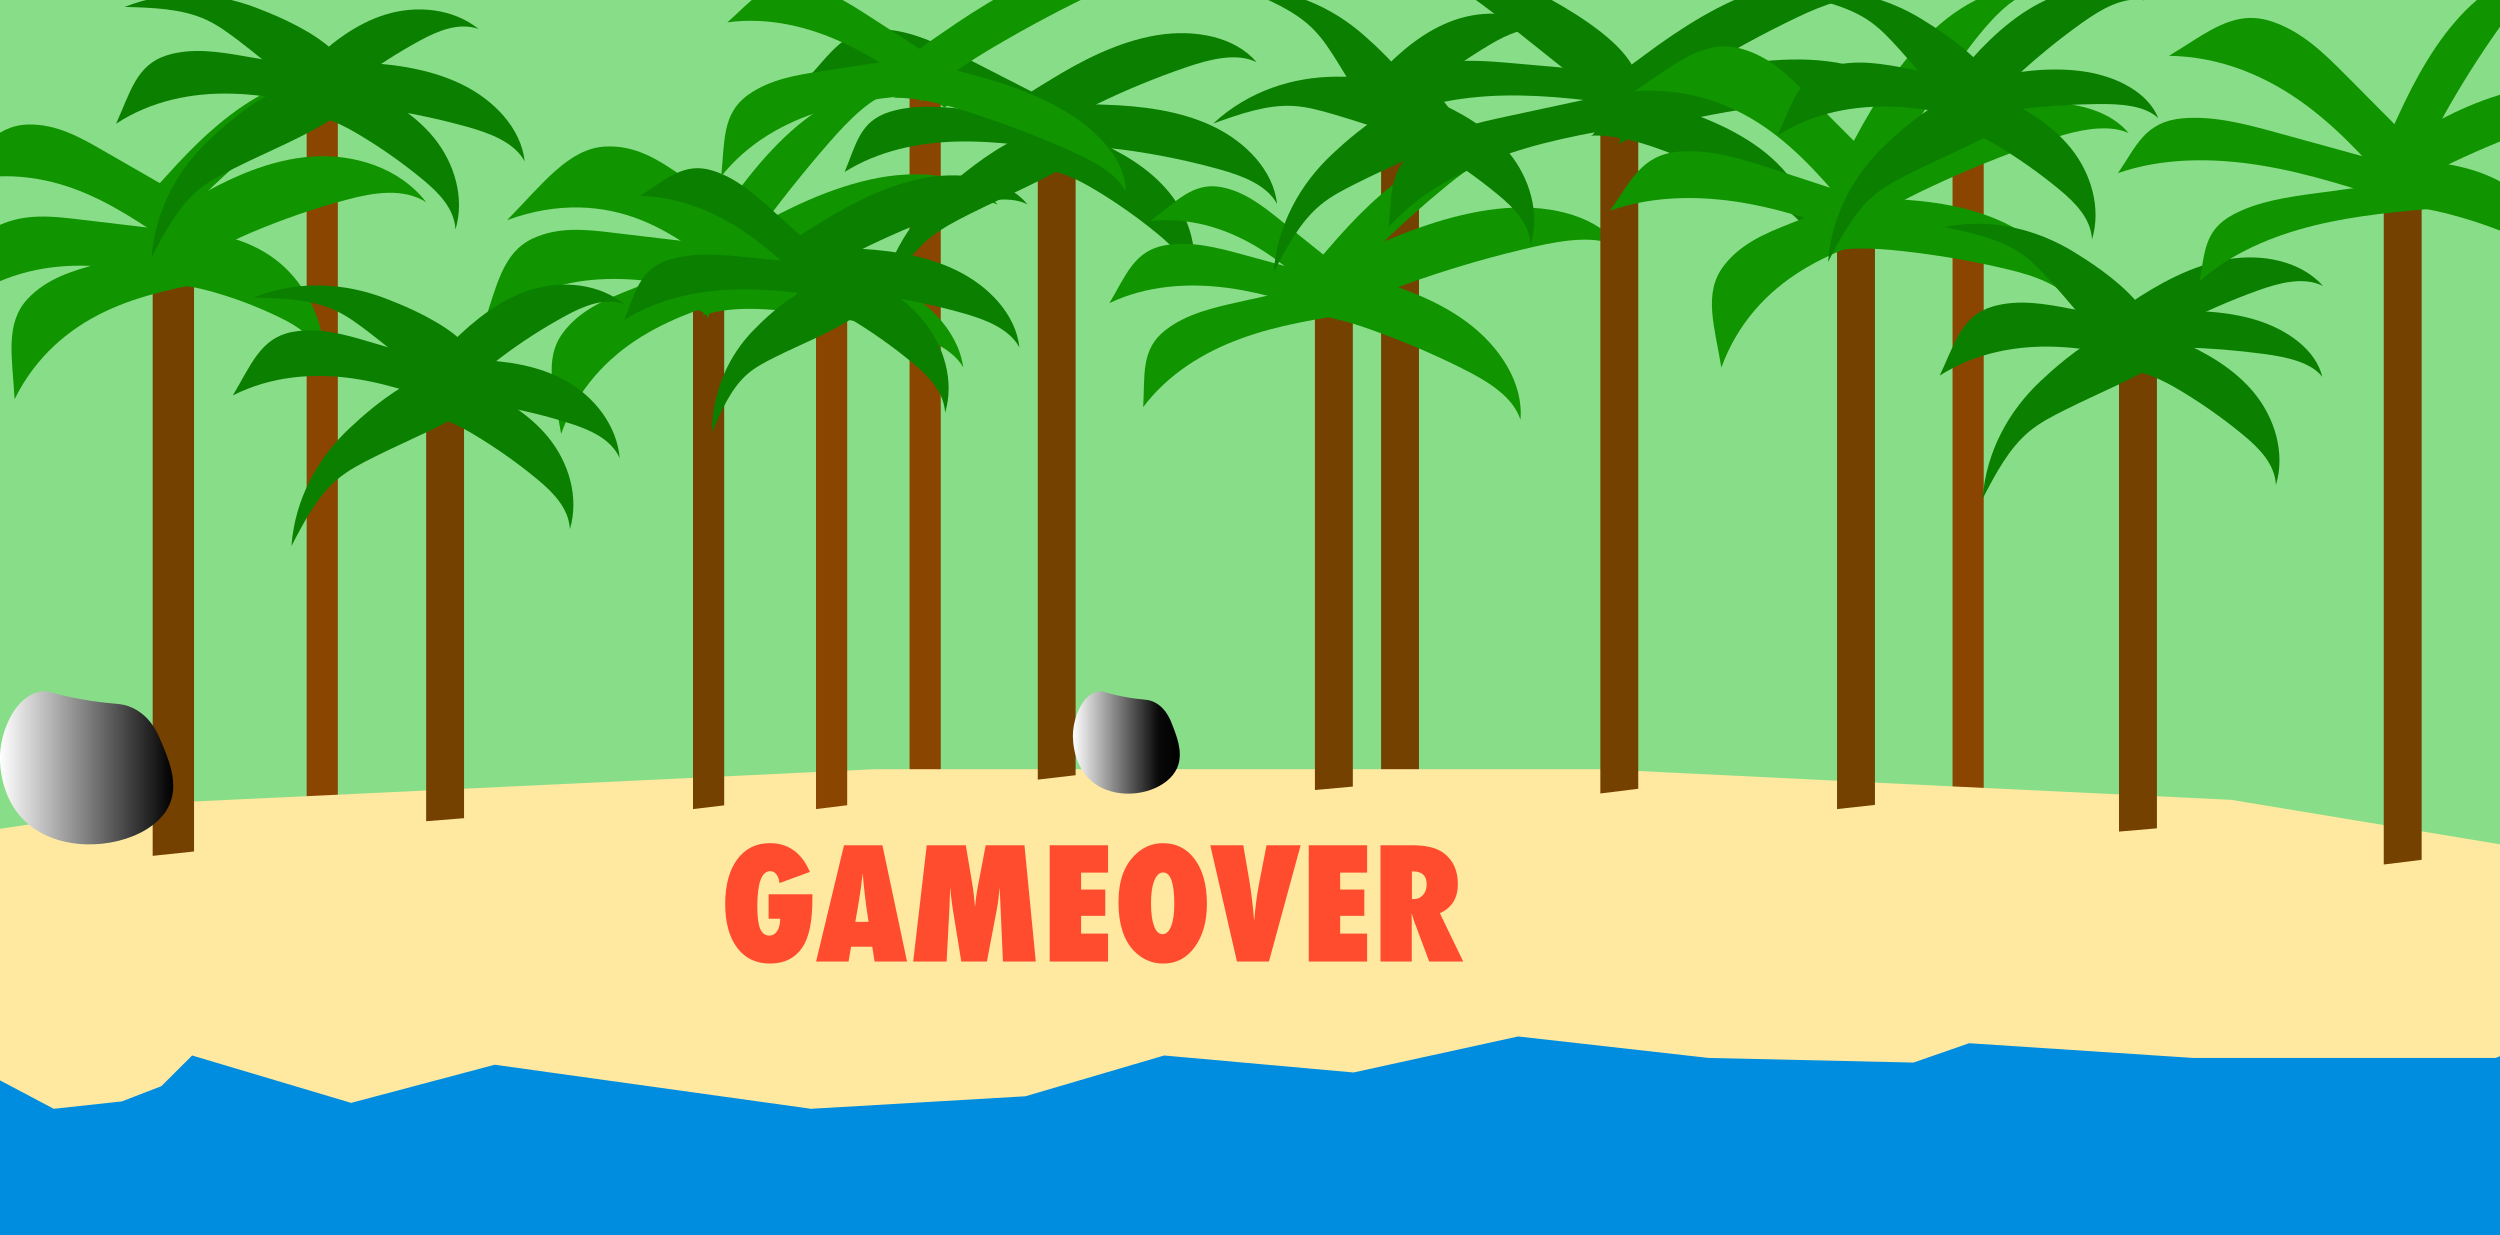 <?xml version="1.0" encoding="UTF-8"?><svg id="Layer_1" xmlns="http://www.w3.org/2000/svg" width="1443" height="713" xmlns:xlink="http://www.w3.org/1999/xlink" viewBox="0 0 1443 713"><rect x="0" y="0" width="1443" height="713" fill="#333333" stroke="none"/><defs><style>.cls-1{fill:url(#linear-gradient);}.cls-2{fill:#008ddf;}.cls-3{fill:#ff4b2e;}.cls-4{fill:#ffe9a1;}.cls-5{fill:#744100;}.cls-6{fill:#109400;}.cls-7{fill:#0a7f00;}.cls-8{fill:#88de88;}.cls-9{fill:#8a4600;}.cls-10{fill:url(#linear-gradient-2);}</style><linearGradient id="linear-gradient" x1="-.03" y1="270.81" x2="100" y2="270.81" gradientTransform="translate(0 714) scale(1 -1)" gradientUnits="userSpaceOnUse"><stop offset="0" stop-color="#fff"/><stop offset="1" stop-color="#000"/></linearGradient><linearGradient id="linear-gradient-2" x1="619.28" y1="285.45" x2="680.99" y2="285.45" gradientTransform="translate(0 714) scale(1 -1)" gradientUnits="userSpaceOnUse"><stop offset="0" stop-color="#fff"/><stop offset=".8" stop-color="#090909"/><stop offset="1" stop-color="#000"/></linearGradient></defs><rect class="cls-8" width="1443" height="519"/><polygon class="cls-9" points="177 480 177 63 195 63 195 477.05 177 480"/><polygon class="cls-9" points="1127 480 1127 54 1145 54 1145 476.98 1127 480"/><polygon class="cls-9" points="525 456 525 53 543 53 543 453.15 525 456"/><polygon class="cls-5" points="797.16 450 797.16 63.6 819.04 63.6 819.04 447.26 797.16 450"/><path class="cls-2" d="m0,594.22l93.02-28.93,94.04,8.12c52.13,29.42-23.51,50.73,52.13,29.42,75.64-21.31-10.22-34.5,75.64-21.31,85.86,13.19-7.16,36.52,85.86,13.19s13.29-47.69,93.02-23.34c79.73,24.35,94.04-9.13,79.73,24.35s88.93-19.28,88.93-19.28c75.64,13.19-12.27,39.57,75.64,13.19s17.38-46.67,87.91-26.38-2.04,36.52,70.53,20.29c72.57-16.23,143.99-.32,143.99-.32,48.18-15.91,120.75,11.48,48.18-15.91-72.57-27.39,132.88,43.63,72.57,27.39-60.31-16.23,55.2-22.32,55.2-22.32l68.78,10.84,93.75-14.9,58.87,14.9,37.22-13.57v184.34H0"/><path class="cls-4" d="m-203,508.61l306.12-45.57,401.93-19.04h419.93c5.74.29,33.27,1.65,39.02,1.93,107.96,5.34,215.92,10.59,323.88,15.75,65.04,10.76,130.08,21.53,195.12,32.29v99.33l-42.54,17.35h-174.45l-129.45-8.5-32.09,11.16-118.21-2.66-110.01-12.4-95.02,20.79-109.28-9.81-80.09,23.54-123.74,7.23-182.56-25.43-82.91,22.01-91.76-27.35-17.74,17.69-22.75,8.79-39.37,4.3-96.15-50.9c-10.52-.46-21.04-.92-31.56-1.38"/><polygon class="cls-5" points="88.12 494 88.12 136 112 136 112 491.47 88.12 494"/><polygon class="cls-5" points="400 467 400 163 418 163 418 464.85 400 467"/><polygon class="cls-5" points="758.97 456 758.97 175 780.85 175 780.85 454.01 758.97 456"/><polygon class="cls-5" points="599 450 599 90 620.85 90 620.85 447.45 599 450"/><polygon class="cls-5" points="245.97 474 245.97 230 267.85 230 267.85 472.27 245.97 474"/><path class="cls-6" d="m435.05,149.45c25.78-.04,52.23,2.28,75.34,12.13,23.11,9.85,42.45,28.38,45.61,50.42-7.53-12.57-24.64-18.17-40.48-21.91-19.83-4.7-40.05-8.18-60.46-10.41-16.87-1.84-34.56-2.75-50.38,2.64,6.38-2.17-3.38-24.35-1.02-27.78,4.17-6.06,24.39-5.07,31.38-5.08h0Z"/><path class="cls-6" d="m427.86,135.6c25.11-14.73,52.01-27.9,79.27-32.97s55.04-.84,68.73,15.49c-13.39-6.05-32.76-.9-50,5.04-21.59,7.44-42.98,16.11-63.94,25.91-17.34,8.1-35.01,17.44-47.84,30.89,5.18-5.43-15.02-18.12-14.37-22.28,1.15-7.37,21.33-18.08,28.14-22.07h.01Z"/><path class="cls-6" d="m404.39,142.36c15.14-24.53,32.22-48.73,52.3-66.69,20.07-17.96,43.66-28.79,60.03-22.83-12.71,2.03-26.46,16.03-38.24,29.56-14.76,16.94-28.94,34.75-42.41,53.24-11.14,15.29-22.14,31.74-27.89,48.97,2.32-6.96-18.03-6.71-18.9-10.35-1.54-6.43,11.01-25.25,15.11-31.91h0Z"/><path class="cls-6" d="m111.41,115c21.19-12.44,44.26-22.95,68.79-24.64s50.84,6.77,65.79,26.36c-13.24-8.42-30.46-5.55-45.59-1.52-18.95,5.05-37.54,11.44-55.58,19.13-14.92,6.35-29.98,14-39.97,26.77,4.03-5.16-16.43-21.71-16.41-26.13.03-7.82,17.23-16.6,22.97-19.97h0Z"/><path class="cls-6" d="m363.18,167.43c15.75-6.27,31.5-12.53,47.25-18.8,5.12-2.04,11.43-3.73,16.59,1.56,4.42,4.54,5.83,12.09,6.81,18.71-21.95,6.63-44.04,13.32-63.69,25.49s-36.93,30.26-46.26,56.03c-3.9-23.73-10.61-42.78,1.2-58.52,9.79-13.04,24.36-19,38.1-24.46h0Z"/><path class="cls-6" d="m352.85,134.22c16.83,2,33.66,4,50.5,5.99,5.47.65,11.82,2.16,13.84,9.28,1.73,6.1-.63,13.41-2.93,19.69-22.46-4.63-45.06-9.28-68.14-7.94s-46.89,9-67.37,27.2c7.88-22.73,11.06-42.67,28.95-50.88,14.82-6.8,30.47-5.09,45.15-3.35h0Z"/><path class="cls-6" d="m714.92,174.33c16.55-3.66,33.1-7.31,49.65-10.97,5.38-1.19,11.84-2.03,15.76,2.39,3.36,3.79,3.19,9.66,2.78,14.8-22.64,3.49-45.42,7.02-66.96,14.91-21.54,7.89-41.99,20.48-56.3,39.52,1.06-18.43-1.55-33.49,13.12-44.67,12.15-9.27,27.5-12.77,41.94-15.96v-.02Z"/><path class="cls-6" d="m392.31,100.67c14.03,9.51,28.06,19.02,42.09,28.53,4.56,3.09,9.4,7.51,6.95,16.09-2.1,7.36-8.62,14.25-14.47,20.05-17.54-14.82-35.21-29.72-56.89-38.35-21.68-8.63-47.83-10.72-77.29.07,20.77-21.18,35.63-41.4,56.74-42.48,17.49-.9,30.62,7.78,42.87,16.08h0Z"/><path class="cls-6" d="m110.18,133.25c17.92,1.65,36.05,5.94,51.08,18.34,15.03,12.4,26.54,34.15,26.44,58.71-3.92-14.39-15.23-21.69-25.84-26.87-13.29-6.49-26.98-11.66-40.92-15.46-11.53-3.14-23.73-5.3-35.28-.38,4.66-1.99.19-27.14,2.18-30.77,3.53-6.43,17.47-4.01,22.33-3.56h0Z"/><path class="cls-6" d="m44.93,126.56c16.83,2,33.66,4,50.5,5.99,5.47.65,11.82,2.16,13.84,9.28,1.73,6.1-.63,13.41-2.93,19.69-22.46-4.63-45.06-9.28-68.14-7.94s-46.89,9-67.37,27.2c7.88-22.73,11.06-42.67,28.95-50.88,14.82-6.8,30.47-5.09,45.15-3.35h0Z"/><path class="cls-6" d="m58.87,86.52c14.7,8.45,29.39,16.89,44.09,25.34,4.78,2.74,10.02,6.63,9.09,13.96-.8,6.28-5.84,12.08-10.43,16.96-18.84-13.08-37.8-26.22-59.55-34.06-21.75-7.83-46.66-10.13-72.64-1.43C-14.4,89.49-3.64,72.39,16.03,71.87c16.3-.43,30.02,7.28,42.84,14.65Z"/><path class="cls-6" d="m56.61,152.29c16.34-4.49,32.69-8.99,49.03-13.48,5.31-1.46,11.77-2.45,16.31,3.37,3.9,4.99,4.47,12.66,4.71,19.34-22.55,4.17-45.23,8.39-66.1,18.33-20.87,9.93-40.04,26.01-52.14,50.59-1.27-24.02-5.84-43.69,7.63-58.03,11.16-11.88,26.3-16.2,40.56-20.12Z"/><path class="cls-6" d="m96.36,101.2c16.38-18.32,34.6-35.85,55.24-46.93,20.64-11.08,44.14-14.78,59.46-5.11-12.38-1.46-26.64,7.67-38.98,16.88-15.45,11.54-30.41,24.01-44.74,37.29-11.85,10.98-23.65,23.05-30.45,37.19,2.75-5.71-16.86-10.78-17.43-14.3-1.01-6.24,12.45-20.06,16.89-25.03h.01Z"/><path class="cls-7" d="m215.7,263.93c-7.1,3.58-14.24,7.19-20.43,12.31-11.83,9.78-19.56,24.52-27.07,38.97,2.11-27.97,15.69-51.21,33.37-67.87,12.45-11.74,61.36-56.36,74.5-14.37-18.48,12.49-40.44,20.9-60.37,30.96h0Z"/><path class="cls-7" d="m213.43,197.33c16.25,4.84,32.49,9.67,48.74,14.51,5.28,1.57,11.32,4.03,12.44,10.3.96,5.38-2.22,10.98-5.22,15.76-21.44-8.08-43.02-16.2-65.78-19.46s-47-1.41-69.23,9.8c10.43-17.33,15.93-33.25,34.43-36.66,15.33-2.83,30.45,1.54,44.62,5.76h0Z"/><path class="cls-7" d="m213.23,192.02c-6.33-4.82-12.69-9.66-20-12.99-13.97-6.37-30.61-6.88-46.89-7.31,26.08-10.33,52.92-8.28,75.63.34,16,6.07,77.51,30.55,45.49,60.73-19.31-11.16-36.48-27.24-54.24-40.76h.01Z"/><path class="cls-7" d="m271.68,221.63c16.81,7.26,33.24,16.58,44.9,30.93,11.66,14.35,17.88,34.52,12.35,52.9-.57-12.1-9.8-21.38-18.82-28.83-11.3-9.33-23.28-17.81-35.8-25.35-10.36-6.23-21.57-11.96-33.73-12.15,4.91.08,6.19-20.28,8.9-22.33,4.8-3.63,17.63,2.88,22.19,4.84h.01Z"/><path class="cls-7" d="m273.57,207.65c18.3.55,37.01,3.16,53.14,12.19s29.35,25.5,30.99,44.61c-5-11.04-16.99-16.26-28.13-19.86-13.95-4.51-28.21-7.97-42.63-10.36-11.93-1.98-24.46-3.16-35.83,1.14,4.59-1.74-1.73-21.13.04-24.04,3.13-5.15,17.45-3.83,22.42-3.68h0Z"/><path class="cls-7" d="m261.2,197.25c13.02-12.87,27.82-24.61,45.49-30.06,17.67-5.44,38.7-3.65,53.68,8.35-11.44-4-23.49,1.08-33.78,6.66-12.89,6.99-25.23,14.92-36.91,23.71-9.66,7.27-19.16,15.52-23.9,26.72,1.91-4.52-16.49-13.33-17.37-16.61-1.57-5.81,9.27-15.27,12.8-18.77h0Z"/><path class="cls-7" d="m559.8,123.49c-7.52,3.79-15.08,7.62-21.75,12.81-12.75,9.93-21.55,24.33-30.1,38.43,3.75-26.61,19.07-49.38,38.23-66.16,13.5-11.82,66.43-56.84,77.6-17.81-19.75,12.87-42.87,22.08-63.98,32.73Z"/><path class="cls-7" d="m558.26,63.09c16.86,1.7,33.73,3.4,50.59,5.1,5.48.55,11.89,1.72,14.29,6.69,2.06,4.26.11,9.28-1.83,13.59-22.61-3.63-45.36-7.27-68.26-6.78-22.89.49-46.17,5.36-65.55,17.59,6.59-15.6,8.65-29.37,26-34.72,14.37-4.43,30.04-2.96,44.76-1.47Z"/><path class="cls-7" d="m557.19,33.28c17.17,8.79,34.34,17.57,51.52,26.36,5.58,2.85,11.86,6.8,12.11,13.5.21,5.75-4.19,10.76-8.26,14.95-22.39-13.34-44.94-26.75-69.55-35.45s-51.67-12.5-77.99-6.22c14.26-15.34,22.85-30.4,43.82-29.55,17.37.7,33.37,8.74,48.35,16.41Z"/><path class="cls-7" d="m630.07,80.27c16.81,7.26,33.24,16.58,44.9,30.93,11.66,14.35,17.88,34.52,12.35,52.9-.57-12.1-9.8-21.38-18.82-28.83-11.3-9.33-23.28-17.81-35.8-25.35-10.36-6.23-21.57-11.96-33.73-12.15,4.91.08,6.19-20.28,8.9-22.33,4.8-3.63,17.63,2.88,22.19,4.84h0Z"/><path class="cls-7" d="m637.11,60.41c21.68.66,43.87,3.37,63.03,12.51,19.16,9.13,34.92,25.67,36.98,44.81-5.98-11.07-20.22-16.36-33.44-20.03-16.55-4.59-33.46-8.14-50.57-10.62-14.14-2.05-28.99-3.31-42.45.93,5.43-1.71-2.17-21.14-.09-24.04,3.67-5.13,20.65-3.73,26.54-3.55h0Z"/><path class="cls-7" d="m604.95,46.89c19.57-12.17,40.72-22.91,62.75-26.56,22.04-3.64,45.18.88,57.62,15.58-11.44-5.7-26.99-1.75-40.73,2.95-17.21,5.89-34.15,12.85-50.67,20.82-13.66,6.59-27.51,14.25-37.07,25.66,3.86-4.6-13.66-16.31-13.43-19.94.4-6.42,16.22-15.21,21.52-18.51h0Z"/><path class="cls-6" d="m717.3,146.91c16.35,4.47,32.7,8.93,49.05,13.4,5.31,1.45,11.43,3.71,12.84,9.45,1.21,4.92-1.68,10.04-4.43,14.39-21.66-7.45-43.46-14.93-66.2-17.97-22.74-3.04-46.7-1.42-68.22,8.77,9.52-15.82,14.22-30.36,32.4-33.43,15.07-2.55,30.28,1.49,44.55,5.39h.01Z"/><path class="cls-6" d="m738.81,126.88c11.4,9.16,22.81,18.32,34.21,27.48,3.71,2.98,7.72,6.93,6.41,12.5-1.12,4.77-5.67,8.43-9.78,11.45-14.45-13.5-29-27.08-46.22-36.98-17.22-9.91-37.44-16.04-59.34-13.75,14.54-11.11,24.6-22.61,40.74-19.6,13.37,2.49,24.03,10.91,33.98,18.9h0Z"/><path class="cls-6" d="m788.89,143.78c25.95-11.73,53.49-21.72,80.59-23.7,27.1-1.98,53.79,5.26,65.55,22.85-12.47-7.44-31.88-4.51-49.29-.56-21.8,4.94-43.52,11.11-64.94,18.44-17.71,6.06-35.88,13.3-49.71,25.13,5.58-4.77-12.88-19.5-11.84-23.53,1.84-7.13,22.59-15.44,29.63-18.62h.01Z"/><path class="cls-6" d="m766.59,143.68c15.24-17.83,32.14-35.05,51.06-46.53s40.22-16.4,53.81-8.55c-11.14-.53-24.25,8.75-35.62,17.98-14.24,11.56-28.06,23.95-41.33,37.03-10.97,10.82-21.93,22.62-28.43,36.01,2.62-5.4-14.95-8.76-15.37-11.95-.75-5.64,11.75-19.16,15.88-24h0Z"/><polygon class="cls-5" points="923.72 458 923.72 72 945.6 72 945.6 455.27 923.72 458"/><path class="cls-7" d="m952.08,58.03c22.87,6.05,45.82,14.24,64.12,27.92s31.33,33.74,29.24,52.91c-3.88-12.28-17.81-21-31.02-27.87-16.55-8.61-33.71-16.29-51.31-22.97-14.56-5.53-30.04-10.46-45.27-9.69,6.15-.31,2.42-21.15,5.27-23.46,5.05-4.08,22.76,1.52,28.96,3.16h0Z"/><path class="cls-7" d="m959.13,47.08c28.25-7.8,57.77-13.83,85.35-12.59,27.58,1.25,53.03,10.88,61.55,28.3-11.13-8.21-31.17-7.72-49.39-6.08-22.81,2.06-45.78,5.25-68.65,9.54-18.92,3.55-38.51,8.12-54.61,17.38,6.5-3.74-9.29-19.29-7.49-22.86,3.18-6.31,25.57-11.58,33.23-13.69h.01Z"/><path class="cls-7" d="m949.07,31.89c21.44-16.02,44.65-30.82,68.97-38.33,24.32-7.51,50-6.65,64.02,6.66-12.76-4.05-29.9,2.69-45.01,9.92-18.93,9.05-37.56,19.18-55.7,30.29-15,9.19-30.19,19.53-40.56,33.08,4.19-5.47-15.4-14.79-15.21-18.63.34-6.79,17.68-18.65,23.49-22.99Z"/><path class="cls-7" d="m873.92,36.56c19.21,1.7,38.43,3.39,57.64,5.09,6.24.55,13.56,1.72,16.43,6.68,2.46,4.25.4,9.27-1.68,13.58-25.8-3.62-51.76-7.26-77.77-6.77-26,.49-52.32,5.35-73.99,17.57,7.04-15.58,8.98-29.33,28.54-34.68,16.21-4.43,34.06-2.96,50.82-1.48h.01Z"/><path class="cls-7" d="m870.71,66.99c20.14-4.33,40.29-8.66,60.43-12.98,6.55-1.41,14.39-2.5,18.92,1.88,3.89,3.76,3.41,9.78,2.69,15.04-27.48,4.37-55.14,8.79-81.49,17.62-26.35,8.84-51.61,22.44-69.73,42.43,2.11-18.9-.37-34.21,17.84-46.18,15.09-9.91,33.77-14.04,51.34-17.82h0Z"/><path class="cls-7" d="m862.49,7.92c-8.71-6.64-17.48-13.31-27.13-18.43-18.46-9.79-39.15-13.4-59.39-16.85,30.42-7.02,64.03.2,93.72,14.14,20.92,9.82,101.55,48.9,67.38,77.43-25.94-16.22-50.13-37.66-74.58-56.29h0Z"/><polygon class="cls-5" points="1060.34 467 1060.34 125 1082.22 125 1082.22 464.58 1060.34 467"/><path class="cls-6" d="m1080.63,94.27c25.11-14.73,52.01-27.9,79.27-32.97s55.04-.84,68.73,15.49c-13.39-6.05-32.76-.9-50,5.04-21.59,7.44-42.98,16.11-63.94,25.91-17.34,8.1-35.01,17.44-47.84,30.89,5.18-5.43-15.02-18.12-14.37-22.28,1.15-7.37,21.33-18.08,28.14-22.07h0Z"/><path class="cls-6" d="m1077.63,114.65c25.78-.04,52.23,2.28,75.34,12.13,23.11,9.85,42.45,28.38,45.61,50.42-7.53-12.57-24.64-18.17-40.48-21.91-19.83-4.7-40.05-8.18-60.46-10.41-16.87-1.84-34.56-2.75-50.38,2.64,6.38-2.17-3.38-24.35-1.02-27.78,4.17-6.06,24.39-5.07,31.38-5.08h.01Z"/><path class="cls-6" d="m1065.06,90.87c13.02-25.71,28.21-51.17,47.52-70.33,19.31-19.16,43.45-31.16,62.1-25.66-13.53,2.56-26.53,17.42-37.44,31.74-13.67,17.92-26.6,36.71-38.66,56.18-9.97,16.1-19.63,33.37-23.47,51.25,1.55-7.22-20.55-6.2-22.01-9.9-2.58-6.54,8.43-26.3,11.96-33.28Z"/><path class="cls-6" d="m1032.87,129.2c15.75-6.27,31.5-12.53,47.25-18.8,5.12-2.04,11.43-3.73,16.59,1.56,4.42,4.54,5.83,12.09,6.81,18.71-21.95,6.63-44.04,13.32-63.69,25.49-19.65,12.17-36.93,30.26-46.26,56.03-3.9-23.73-10.61-42.78,1.2-58.52,9.79-13.04,24.36-19,38.1-24.46h0Z"/><path class="cls-6" d="m1023.37,97.59c19.78,6.47,39.55,12.94,59.33,19.41,6.43,2.1,13.81,5.18,15.41,11.68,1.37,5.57-2.25,11-5.68,15.58-26.17-10.27-52.51-20.59-80.07-26.07-27.57-5.47-56.72-5.88-83.08,3.45,11.9-16.7,17.9-32.42,40.07-34.15,18.37-1.44,36.77,4.45,54.02,10.1h0Z"/><path class="cls-6" d="m1043.31,54.5c12.8,12.85,25.6,25.69,38.41,38.54,4.16,4.17,8.46,9.68,5.22,17.19-2.78,6.44-9.85,11.23-16.15,15.18-15.71-18.85-31.54-37.8-51.92-51.87-20.38-14.07-45.78-23.13-75.69-20.83,22.43-14.54,38.97-29.77,59.75-25.1,17.22,3.88,29.22,15.69,40.39,26.89h-.01Z"/><polygon class="cls-5" points="1223.09 480 1223.09 213.41 1244.97 213.41 1244.97 478.11 1223.09 480"/><path class="cls-7" d="m1256.43,196.13c16.81,7.26,33.24,16.58,44.9,30.93,11.66,14.35,17.88,34.52,12.35,52.9-.57-12.1-9.8-21.38-18.82-28.83-11.3-9.33-23.28-17.81-35.8-25.35-10.36-6.23-21.57-11.96-33.73-12.15,4.91.08,6.19-20.28,8.9-22.33,4.8-3.63,17.63,2.88,22.19,4.84h.01Z"/><path class="cls-7" d="m1241.24,180.3c20.45-1.52,41.56-1.41,60.4,4.21,18.84,5.62,35.14,17.61,38.79,33-6.62-8.45-20.49-11.41-33.24-13.15-15.98-2.17-32.2-3.46-48.5-3.85-13.48-.33-27.56.06-39.83,4.78,4.95-1.91-3.94-17.02-2.24-19.58,2.99-4.53,19.09-5,24.64-5.41h-.02Z"/><path class="cls-7" d="m1228.81,175.32c17.42-11.77,36.43-22.16,56.82-25.63,20.39-3.47,42.43,1.02,55.22,15.38-11.16-5.59-25.44-1.8-37.97,2.73-15.68,5.67-31.04,12.39-45.92,20.09-12.3,6.37-24.71,13.77-32.8,24.85,3.27-4.47-14.05-15.93-14.12-19.46-.11-6.25,14.05-14.75,18.77-17.94v-.02Z"/><path class="cls-7" d="m1191.83,236.64c-7.1,3.58-14.24,7.19-20.43,12.31-11.83,9.78-19.56,24.52-27.07,38.97,2.11-27.97,15.69-51.21,33.37-67.87,12.45-11.74,61.36-56.36,74.5-14.37-18.48,12.49-40.44,20.9-60.37,30.96h0Z"/><path class="cls-7" d="m1195.21,178.21c16.64,3.21,33.29,6.42,49.93,9.62,5.41,1.04,11.66,2.89,13.4,9.02,1.49,5.25-1.12,11.15-3.64,16.2-22.13-5.92-44.41-11.87-67.38-12.86s-46.91,3.24-67.92,16.59c8.67-18.28,12.57-34.66,30.64-39.89,14.97-4.33,30.45-1.47,44.97,1.32Z"/><path class="cls-7" d="m1184.46,163.26c-5.33-5.9-10.7-11.83-17.27-16.45-12.56-8.83-28.82-12.39-44.74-15.81,27.54-5.36,53.54,1.6,74.28,14.24,14.61,8.91,70.57,44.29,33.55,68.06-16.93-14.52-30.85-33.48-45.81-50.04h-.01Z"/><polygon class="cls-5" points="1375.9 499 1375.9 115 1397.78 115 1397.78 496.28 1375.9 499"/><path class="cls-6" d="m1336.98,111.52c18.58-2.52,37.16-5.04,55.73-7.56,6.04-.82,13.22-1.29,17,2.76,3.24,3.47,2.36,8.63,1.31,13.13-25.23,2.11-50.63,4.26-75.17,10.29-24.55,6.03-48.46,16.24-66.38,32.38,3.34-16.17,2.24-29.52,19.64-38.74,14.42-7.64,31.65-10.08,47.86-12.27h.01Z"/><path class="cls-6" d="m1314.32,76.6c20.18,5.55,40.36,11.11,60.54,16.66,6.56,1.8,14.14,4.48,16.23,10.35,1.79,5.04-1.4,10.01-4.46,14.23-26.83-8.9-53.84-17.85-81.7-22.37-27.86-4.53-56.91-4.43-82.44,4.46,10.57-15.34,15.35-29.7,37.28-31.63,18.17-1.6,36.94,3.45,54.55,8.3h0Z"/><path class="cls-6" d="m1353.98,43.36c14.23,14.33,28.47,28.66,42.7,43,4.62,4.66,9.52,10.7,6.93,18.08-2.22,6.33-8.96,10.58-15.01,14.03-17.76-20.74-35.65-41.61-57.71-57.9-22.06-16.29-48.76-27.92-78.98-28.35,21.46-12.8,36.86-26.84,58.44-20.12,17.88,5.56,31.21,18.76,43.63,31.27h0Z"/><path class="cls-6" d="m1399.16,93.01c17.92,1.65,36.09,5.57,51.27,16.36s26.97,29.52,27.22,50.49c-4.11-12.34-15.51-18.73-26.18-23.3-13.36-5.72-27.1-10.33-41.08-13.76-11.56-2.84-23.77-4.86-35.24-.81,4.63-1.63-.19-23.17,1.76-26.24,3.43-5.44,17.4-3.18,22.26-2.73h-.01Z"/><path class="cls-6" d="m1391.91,78.21c21.2-12.44,43.97-23.44,67.25-27.26s47.24.63,59.41,15.45c-11.65-5.7-28.16-1.62-42.81,3.22-18.36,6.06-36.5,13.21-54.26,21.38-14.68,6.75-29.63,14.59-40.31,26.2,4.31-4.69-13.35-16.44-12.9-20.12.8-6.5,17.87-15.5,23.62-18.87h0Z"/><path class="cls-6" d="m1383.89,67.65c10.2-22.36,22.41-44.5,38.83-61.2s37.77-27.21,55.26-22.52c-12.25,2.28-23.17,15.23-32.21,27.69-11.33,15.61-21.92,31.96-31.66,48.89-8.05,14-15.74,29.03-18.05,44.55.93-6.27-19.29-5.29-20.88-8.49-2.81-5.66,5.94-22.85,8.71-28.91h0Z"/><polygon class="cls-9" points="471 467 471 154 489 154 489 464.78 471 467"/><path class="cls-7" d="m447.25,206.19c-5.64,2.84-11.3,5.71-16.12,9.97-9.2,8.15-14.8,20.92-20.22,33.46.33-24.88,10.29-44.96,23.93-58.96,9.61-9.86,47.44-47.27,60.31-9.1-14.51,10.23-32.08,16.65-47.9,24.63Z"/><path class="cls-7" d="m431.01,148.46c16.86,1.7,33.73,3.4,50.59,5.1,5.48.55,11.89,1.72,14.29,6.69,2.06,4.26.11,9.29-1.83,13.6-22.61-3.63-45.36-7.28-68.26-6.78-22.89.49-46.18,5.36-65.55,17.61,6.59-15.61,8.65-29.39,26-34.74,14.37-4.44,30.04-2.96,44.76-1.48h0Z"/><path class="cls-7" d="m446.12,121.65c11.77,10.64,23.54,21.29,35.31,31.93,3.82,3.46,7.97,7.94,6.67,13.39-1.12,4.67-5.76,7.8-9.95,10.33-14.93-15.39-29.96-30.88-47.71-42.99-17.74-12.11-38.54-20.79-61-21.19,14.84-9.4,25.08-19.75,41.67-14.72,13.74,4.17,24.74,13.97,35.01,23.25Z"/><path class="cls-7" d="m488.26,154.43c16.81,7.26,33.24,16.58,44.9,30.93,11.66,14.35,17.88,34.52,12.35,52.9-.57-12.1-9.8-21.38-18.82-28.83-11.3-9.33-23.28-17.81-35.8-25.35-10.36-6.23-21.57-11.96-33.73-12.15,4.91.08,6.19-20.28,8.9-22.33,4.8-3.63,17.63,2.88,22.19,4.84h.01Z"/><path class="cls-7" d="m488.4,143.23c21.68.66,43.87,3.37,63.03,12.51,19.16,9.13,34.92,25.67,36.98,44.81-5.98-11.07-20.22-16.36-33.44-20.03-16.55-4.59-33.46-8.14-50.57-10.62-14.14-2.05-28.99-3.31-42.45.93,5.43-1.71-2.17-21.14-.09-24.04,3.67-5.13,20.65-3.73,26.54-3.55h0Z"/><path class="cls-7" d="m472.79,128.97c19.57-12.17,40.72-22.91,62.75-26.56,22.04-3.64,45.18.88,57.62,15.58-11.44-5.7-26.99-1.75-40.73,2.95-17.21,5.89-34.15,12.85-50.67,20.82-13.66,6.59-27.51,14.25-37.07,25.66,3.86-4.6-13.66-16.31-13.43-19.94.4-6.42,16.22-15.21,21.52-18.51h0Z"/><path class="cls-6" d="m474.74,41c16.76-2.54,33.52-5.09,50.27-7.63,5.45-.83,11.96-1.19,15.63,3.92,3.15,4.38,2.65,10.71,1.95,16.22-22.84,1.85-45.82,3.72-67.8,10.41s-43.15,18.55-58.52,37.9c2.1-19.82.32-36.3,15.62-47.14,12.67-8.98,28.22-11.46,42.84-13.68h0Z"/><path class="cls-6" d="m501.66,9.35c14.25,9.19,28.49,18.37,42.74,27.56,4.63,2.98,9.78,6.98,9.4,12.88-.32,5.05-4.62,9.07-8.56,12.39-18.41-13.63-36.95-27.33-57.71-37.08-20.76-9.75-44.1-15.42-67.69-12.19,13.85-12.22,22.7-24.67,40.97-22.12,15.14,2.11,28.43,10.55,40.85,18.56h0Z"/><path class="cls-6" d="m548.67,39.87c23.77,5.63,47.76,13.07,67.4,25.1,19.64,12.03,34.35,29.38,33.56,45.65-4.82-10.54-19.66-18.25-33.62-24.37-17.49-7.67-35.54-14.56-53.97-20.62-15.24-5-31.39-9.52-46.88-9.18,6.25-.14.98-17.96,3.73-19.86,4.86-3.37,23.33,1.76,29.78,3.29h0Z"/><path class="cls-6" d="m543.1,19.52c23.34-16.31,48.35-31.53,73.72-39.77s51.24-8.49,64.03,3.73c-12.48-3.36-30.5,3.84-46.54,11.43-20.08,9.5-39.97,20.03-59.46,31.48-16.12,9.47-32.55,20.06-44.45,33.53,4.8-5.44-14.03-13.59-13.44-17.29,1.05-6.55,19.81-18.68,26.14-23.11Z"/><path class="cls-6" d="m779.83,158.15c23.77,5.62,47.64,13.56,66.78,27.7,19.14,14.14,32.9,35.46,30.99,56.46-4.18-13.23-18.73-22.14-32.5-29.07-17.25-8.68-35.12-16.32-53.44-22.85-15.15-5.4-31.25-10.11-47.01-8.62,6.36-.6,2.23-23.18,5.15-25.82,5.17-4.67,23.59.68,30.04,2.2h0Z"/><path class="cls-7" d="m782.66,105.94c-7.1,3.58-14.24,7.19-20.43,12.31-11.83,9.78-19.56,24.52-27.07,38.97,2.11-27.97,15.69-51.21,33.37-67.87,12.45-11.74,61.36-56.36,74.5-14.37-18.48,12.49-40.44,20.9-60.37,30.96Z"/><path class="cls-7" d="m769.92,66.03c-7.64-2.2-15.33-4.41-23.34-4.87-15.33-.88-31.02,4.67-46.35,10.16,20.57-19.07,46.34-26.87,70.62-27.06,17.11-.13,83.32.43,64.39,40.15-22.04-3.42-43.86-12.19-65.31-18.37h-.01Z"/><path class="cls-7" d="m772.17,36.06c-4.22-6.74-8.48-13.52-14.14-19.2-10.83-10.88-26.22-17.22-41.31-23.35,28.05-.49,52.45,10.89,70.66,26.95,12.84,11.32,61.79,55.9,21.19,72.86-14.14-17.25-24.55-38.34-36.4-57.26Z"/><path class="cls-7" d="m826.26,57.43c16.81,7.26,33.24,16.58,44.9,30.93,11.66,14.35,17.88,34.52,12.35,52.9-.57-12.1-9.8-21.38-18.82-28.83-11.3-9.33-23.28-17.81-35.8-25.35-10.36-6.23-21.57-11.96-33.73-12.15,4.91.08,6.19-20.28,8.9-22.33,4.8-3.63,17.63,2.88,22.19,4.84h0Z"/><path class="cls-7" d="m795.17,43.42c12.51-13.37,26.83-25.69,44.27-31.82,17.44-6.13,38.53-5.17,53.96,6.23-11.58-3.54-23.43,2-33.49,7.98-12.6,7.49-24.63,15.9-35.95,25.14-9.37,7.64-18.54,16.26-22.83,27.64,1.73-4.59-17-12.67-18.01-15.92-1.8-5.75,8.66-15.63,12.05-19.25Z"/><path class="cls-7" d="m1150.26,54.43c16.81,7.26,33.24,16.58,44.9,30.93s17.88,34.52,12.35,52.9c-.57-12.1-9.8-21.38-18.82-28.83-11.3-9.33-23.28-17.81-35.8-25.35-10.36-6.23-21.57-11.96-33.73-12.15,4.91.08,6.19-20.28,8.9-22.33,4.8-3.63,17.63,2.88,22.19,4.84h.01Z"/><path class="cls-7" d="m1142.23,45.85c20.01-4.48,40.91-7.45,60.37-4.63s37.33,12.3,43.18,27c-7.78-7.4-21.93-8.31-34.8-8.17-16.12.18-32.36,1.27-48.55,3.25-13.39,1.64-27.26,4.07-38.71,10.53,4.62-2.61-6.37-16.27-5.07-19.05,2.3-4.92,18.16-7.72,23.59-8.94h-.01Z"/><path class="cls-7" d="m1132.63,40.19c13.61-16.02,29.13-31.14,47.84-39.96,18.7-8.82,41.14-10.42,57.32-.03-12.26-2.38-24.99,5.1-35.84,12.83-13.58,9.68-26.57,20.28-38.83,31.69-10.14,9.44-20.09,19.91-24.91,32.75,1.95-5.18-17.82-11.57-18.83-14.95-1.79-5.99,9.56-17.98,13.26-22.33h-.01Z"/><path class="cls-7" d="m1102.66,99.94c-7.1,3.58-14.24,7.19-20.43,12.31-11.83,9.78-19.56,24.52-27.07,38.97,2.11-27.97,15.69-51.21,33.37-67.87,12.45-11.74,61.36-56.36,74.5-14.37-18.48,12.49-40.44,20.9-60.37,30.96Z"/><path class="cls-7" d="m1101.5,39.65c16.64,3.21,33.29,6.42,49.93,9.62,5.41,1.04,11.66,2.89,13.4,9.02,1.49,5.25-1.12,11.15-3.64,16.2-22.13-5.92-44.41-11.87-67.38-12.86s-46.91,3.24-67.92,16.59c8.67-18.28,12.57-34.66,30.64-39.89,14.97-4.33,30.45-1.47,44.97,1.32Z"/><path class="cls-7" d="m1096.69,28.89c-5.33-5.9-10.7-11.83-17.27-16.45-12.56-8.83-28.82-12.39-44.74-15.81,27.54-5.36,53.54,1.6,74.28,14.24,14.61,8.91,70.57,44.29,33.55,68.06-16.93-14.52-30.85-33.48-45.81-50.04h-.01Z"/><path class="cls-7" d="m205.65,48.69c16.81,7.26,33.24,16.58,44.9,30.93,11.66,14.35,17.88,34.52,12.35,52.9-.57-12.1-9.8-21.38-18.82-28.83-11.3-9.33-23.28-17.81-35.8-25.35-10.36-6.23-21.57-11.96-33.73-12.15,4.91.08,6.19-20.28,8.9-22.33,4.8-3.63,17.63,2.88,22.19,4.84h.01Z"/><path class="cls-7" d="m202.72,35.83c21.71.66,43.92,3.38,63.11,12.51,19.19,9.13,34.96,25.68,37.02,44.81-5.99-11.07-20.25-16.36-33.48-20.03-16.57-4.59-33.5-8.14-50.63-10.62-14.16-2.05-29.03-3.31-42.5.93,5.44-1.71-2.17-21.14-.09-24.04,3.68-5.13,20.68-3.73,26.57-3.55h0Z"/><path class="cls-7" d="m177.09,38.43c13.02-12.87,27.82-24.61,45.49-30.06,17.67-5.44,38.7-3.65,53.68,8.35-11.44-4-23.49,1.08-33.78,6.66-12.89,6.99-25.23,14.92-36.91,23.71-9.66,7.27-19.16,15.52-23.9,26.72,1.91-4.52-16.49-13.33-17.37-16.61-1.57-5.81,9.27-15.27,12.8-18.77h-.01Z"/><path class="cls-7" d="m135.05,97.2c-7.1,3.58-14.24,7.19-20.43,12.31-11.83,9.78-19.56,24.52-27.07,38.97,2.11-27.97,15.69-51.21,33.37-67.87,12.45-11.74,61.36-56.36,74.5-14.37-18.48,12.49-40.44,20.9-60.37,30.96Z"/><path class="cls-7" d="m141.01,32.43c16.53,2.87,33.07,5.73,49.6,8.6,5.37.93,11.6,2.64,13.45,8.61,1.58,5.12-.88,10.93-3.27,15.91-22.02-5.44-44.19-10.89-66.93-11.49-22.75-.6-46.34,3.94-66.86,17.35,8.2-18.03,11.72-34.13,29.49-39.54,14.72-4.48,30.1-1.94,44.52.56h0Z"/><path class="cls-7" d="m138.8,24.3c-6.33-4.82-12.69-9.66-20-12.99-13.97-6.37-30.61-6.88-46.89-7.31,26.08-10.33,52.92-8.28,75.63.34,16,6.07,77.51,30.55,45.49,60.73-19.31-11.16-36.48-27.24-54.24-40.76h0Z"/><path class="cls-1" d="m0,435.81c.6-14.46,8.82-33.77,22.99-36.56,5.01-.99,5.98,1.03,22.99,4.18,20.28,3.75,23.38,1.71,30.65,5.22,10.77,5.21,14.62,14.85,17.88,22.98,3.73,9.31,9.55,23.86,1.28,36.56-10.68,16.39-41.32,24.26-65.13,15.67C-.87,472.47-.15,439.54,0,435.81Z"/><path class="cls-10" d="m619.3,423.62c.37-9.67,5.44-22.59,14.18-24.45,3.09-.66,3.69.69,14.18,2.79,12.51,2.51,14.43,1.14,18.91,3.49,6.64,3.48,9.02,9.93,11.03,15.37,2.3,6.23,5.89,15.96.79,24.45-6.59,10.97-25.49,16.23-40.18,10.48-19.45-7.61-19.01-29.64-18.91-32.14h0Z"/><path class="cls-3" d="m443.62,516.18h25.29v2.78c0,12.92-1.93,22.22-5.78,27.9-4.2,6.2-10.42,9.3-18.64,9.3s-14.43-3.04-19.03-9.13c-4.58-6.14-6.87-14.57-6.87-25.29s2.3-19.43,6.91-25.68,10.91-9.39,18.9-9.39c10.6,0,18.3,5.53,23.08,16.6l-17.56,6.43c-.26-2.11-.86-3.79-1.8-5.02-.94-1.23-2.12-1.85-3.54-1.85-4.98,0-7.47,6.85-7.47,20.55,0,5.82.55,10.05,1.65,12.69,1.1,2.64,2.85,3.96,5.26,3.96.96,0,1.83-.23,2.61-.7.78-.46,1.44-1.12,1.98-1.96.54-.84.96-1.86,1.26-3.06.3-1.2.46-2.54.46-4.02h-6.69v-14.12Z"/><path class="cls-3" d="m523.54,554.99h-18.73l-1.35-8.52h-12.21l-1.48,8.52h-18.73l16.12-67.1h22.16l14.21,67.1Zm-22.21-22.9l-1.17-7.82s-.09-.42-.17-1.17c-.06-.64-.36-3.16-.91-7.56-.06-.49-.13-1.17-.22-2.02s-.2-1.93-.35-3.24l-.56-6.35c-.06.61-.14,1.29-.24,2.04-.1.75-.21,1.58-.33,2.48-.2,1.8-.35,3.04-.43,3.74s-.15,1.12-.17,1.26l-1.26,8.13-1.83,10.52h7.65Z"/><path class="cls-3" d="m597.85,554.99h-18.95l-1.35-30.59-.56-12.21c-.2,2.35-.43,4.58-.7,6.71-.26,2.13-.58,4.19-.96,6.19l-5.69,29.9h-14.78l-4.87-29.94c-.29-1.74-.68-4.72-1.17-8.95-.06-.64-.19-1.94-.39-3.91l-.43,12.38-1.61,30.42h-19.29l7.82-67.1h22.55l3.78,22.6c.32,1.85.6,3.87.85,6.04.25,2.17.47,4.53.67,7.08.38-4.26.9-8.07,1.56-11.43l4.61-24.29h22.38l6.52,67.1Z"/><path class="cls-3" d="m605.89,554.99v-67.1h33.68v15.78h-15.56v9.78h13.95v15.17h-13.95v10.26h15.56v16.12h-33.68Z"/><path class="cls-3" d="m696.62,521.66c0,10.23-2.33,18.54-7,24.95-4.64,6.37-10.68,9.56-18.12,9.56-6.61,0-12.27-2.45-16.99-7.34-5.94-6.2-8.91-15.5-8.91-27.9s3.1-20.96,9.3-27.25c4.61-4.66,10.07-7,16.38-7,7.74,0,13.89,3.16,18.47,9.47,4.58,6.32,6.87,14.82,6.87,25.51Zm-18.82.13c0-12.14-2.14-18.21-6.43-18.21-2.14,0-3.85,1.59-5.13,4.78-1.25,2.96-1.87,7.3-1.87,13.04s.59,10.03,1.76,13.15c1.17,3.11,2.8,4.67,4.89,4.67s3.79-1.54,4.95-4.61c1.22-3.07,1.83-7.34,1.83-12.82Z"/><path class="cls-3" d="m732.43,554.99h-18.47l-15.38-67.1h19.03l3.3,19.16c1.25,7.33,2.25,15.53,3,24.6.32-4.03.71-7.79,1.17-11.3.46-3.51,1.01-6.92,1.65-10.26l4.3-22.21h19.69l-18.29,67.1Z"/><path class="cls-3" d="m755.42,554.99v-67.1h33.68v15.78h-15.56v9.78h13.95v15.17h-13.95v10.26h15.56v16.12h-33.68Z"/><path class="cls-3" d="m844.55,554.99h-19.6l-8.95-23.9c-.09-.41-.24-.94-.46-1.61-.22-.67-.49-1.46-.8-2.39l.13,4.43v23.47h-18.04v-67.1h18.56c8.17,0,14.28,1.61,18.34,4.82,5.16,4.11,7.74,9.97,7.74,17.56,0,8.11-3.46,13.72-10.39,16.82l13.47,27.9Zm-29.59-36.03h1.22c2.09,0,3.82-.8,5.21-2.39,1.39-1.59,2.09-3.62,2.09-6.08,0-5.01-2.62-7.52-7.87-7.52h-.65v15.99Z"/></svg>